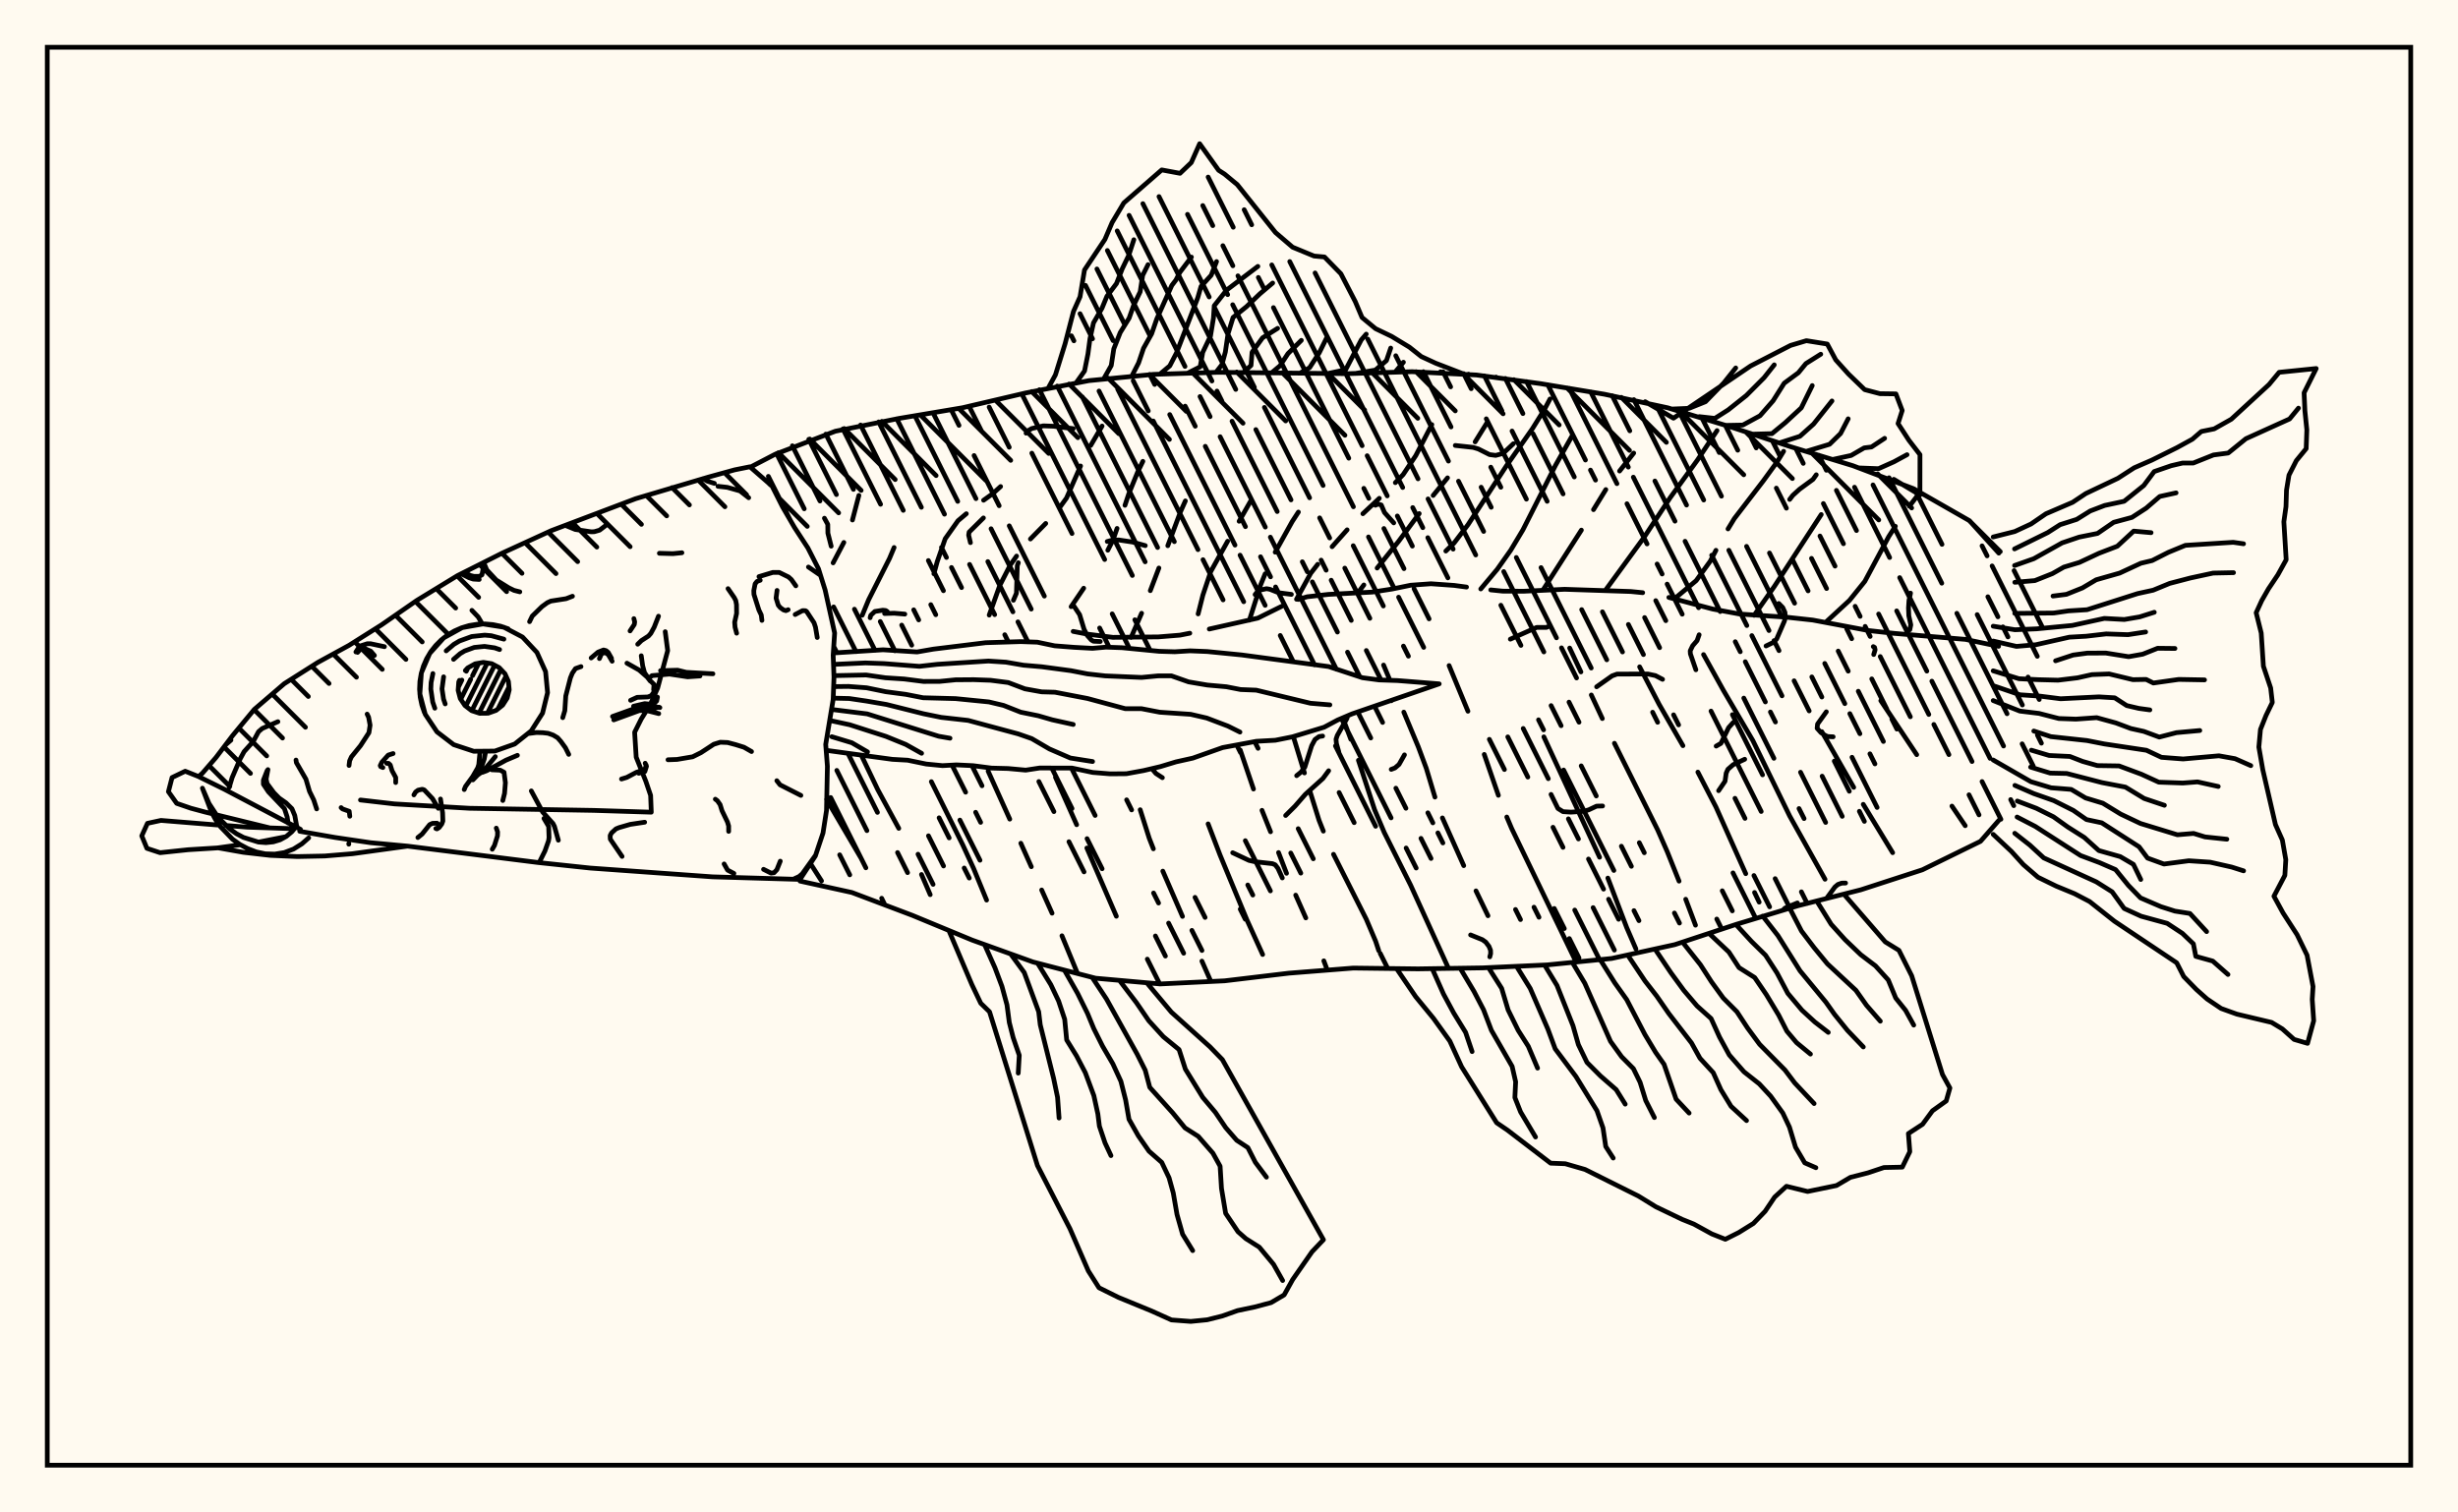 <svg xmlns="http://www.w3.org/2000/svg" width="520" height="320"><rect x="0" y="0" width="520" height="320" fill="floralwhite"/><rect x="10" y="10" width="500" height="300" stroke="black" stroke-width="1" fill="none"/><path stroke="black" stroke-width="1" fill="none" stroke-linecap="round" stroke-linejoin="round" d="
M 158.74 98.84 163.93 96.14 176.71 91.24 190.13 88.54 203.62 86.27 216.94 83.15 230.37 80.53 243.99 79.21 257.67 78.77 285.03 79.06 298.71 78.64 312.37 79.34 325.93 81.17 339.43 83.41 352.81 86.28 365.9 90.25 378.9 94.54 391.98 98.53 404.78 103.38 416.66 110.17 422.86 117.03 
M 422.86 173.57 418.98 178.01 406.69 184.03 393.67 188.26 380.41 191.62 367.31 195.57 354.32 199.86 340.95 202.79 327.34 204.15 313.67 204.78 299.99 204.99 286.3 204.82 272.66 205.9 259.08 207.52 245.41 208.18 231.78 206.97 218.54 203.53 205.66 198.9 193.02 193.67 180.22 188.83 169.25 186.42 
M 187.14 129.81 189.15 129.74 191.42 129.93 
M 227.03 133.59 229.97 134.16 235.44 134.85 245.08 134.75 249.64 134.38 251.71 133.97 
M 255.83 133.09 266.1 130.78 271.11 128.3 
M 274.63 126.83 276.55 126.26 281.02 125.76 290.34 125.27 294.48 124.63 298.43 123.82 302.73 123.51 307.63 123.86 310.25 124.21 
M 315.37 124.81 317.88 125.07 322.38 125.09 330.99 124.68 345.02 125.15 347.52 125.4 
M 353.05 126.4 362.33 128.86 368 129.91 378.11 130.6 383.5 131.19 395.3 133.41 400.74 134.01 415.82 135.28 422.81 136.75 
M 171.45 182.7 173.8 186.38 
M 174.85 169.11 182.07 181.42 
M 186.52 190.05 187.22 191.48 
M 181.7 104.82 180.34 110.02 
M 178.52 114.77 176.25 119.09 
M 182.21 159.77 185.7 167.08 190.14 175.26 
M 194.95 185.02 196.79 189.29 
M 189.15 115.84 188.18 118.15 183.77 126.88 182.41 130.17 
M 197.03 165.38 203.68 178.77 205.96 183.72 208.72 190.44 
M 211.68 102.94 209.98 104.48 208.08 105.84 
M 204.43 108.69 202.66 110.18 199.96 113.99 198.27 118.84 197.57 121.4 
M 209.04 163.15 213.62 173.31 
M 215.96 178.41 218.18 183.38 
M 220.37 188.3 222.57 193.21 
M 224.66 197.99 227.96 205.98 
M 233.15 90.14 230.75 94.24 
M 228.6 98.59 225.63 105.37 224.26 107.27 
M 221.23 110.75 217.99 114.04 
M 215.06 117.65 213.71 119.57 211.5 123.89 209.27 130.14 
M 223.29 164.44 227.77 174.49 
M 229.93 179.42 236.17 193.86 
M 241.78 97.61 240.71 99.8 238.81 104.45 237.99 106.91 
M 236.32 111.8 235.47 114.23 234.36 116.41 
M 229.26 124.45 226.6 128.36 
M 241.21 171.32 243.12 177.34 244 179.59 
M 246 184.31 250.16 193.89 
M 254.27 203.35 256.17 207.66 
M 250.77 105.98 249.75 108.25 247.05 115.46 
M 245.17 120.18 243.35 124.97 
M 241.51 129.75 239.28 134.88 
M 255.58 174.31 258.1 180.89 263.8 194.65 267.12 201.95 
M 264.55 106.06 262.14 110.29 
M 259.71 114.51 256.14 120.93 254.47 125.92 253.47 129.89 
M 262.38 158.69 265.18 166.94 
M 266.98 171.45 268.79 175.98 
M 270.48 180.38 272.17 184.77 
M 274.11 189.39 276.25 194.21 
M 280.06 203.29 280.8 205.26 
M 274.68 108.34 273.36 110.37 269.77 116.83 
M 267.65 121.4 266.68 123.78 264.31 131.22 
M 273.61 155.84 275.96 163.54 
M 277.16 167.52 279.05 173.56 279.96 175.85 
M 282.11 180.75 289.04 194.48 291.02 199.14 291.68 201.13 
M 302.91 89.83 299.51 96.4 296.84 100.41 295.19 102.12 
M 291.8 105.43 288.32 108.69 
M 284.99 112.1 281.81 115.67 
M 278.77 119.39 277.29 121.29 274.28 126.79 
M 284.07 151.91 285.77 156.42 
M 287.38 160.86 290.8 171.31 292.85 176.15 298.41 187.25 306.44 204.89 
M 314.62 89.37 312.07 93.49 
M 306.23 101.1 303.19 104.83 
M 300.24 108.66 295.89 114.52 291.34 120.19 
M 288.53 123.76 287.25 125.45 
M 292.7 140.71 294.05 143.94 
M 296.98 150.67 300.05 158.02 301.74 162.56 303.57 168.65 
M 305.15 173.05 309.66 183.15 
M 312.25 188.49 314.79 193.75 
M 327.91 84.41 326.76 86.58 324.19 90.7 318.64 98.63 310.57 111 307.61 114.9 305.87 116.59 
M 306.56 140.82 310.55 150.48 
M 314 159.62 316.99 168.27 
M 318.77 172.86 319.79 175.27 333.43 203.54 
M 332.73 91.96 329.07 98.46 322.18 112.1 319.6 116.41 316.74 120.46 313.26 124.61 
M 326.61 155.9 338.4 181.37 
M 340.15 185.78 344.13 196.24 346.08 200.75 
M 345.62 95.86 342.63 99.66 
M 339.72 103.58 337.11 107.83 
M 334.55 112.16 326.41 124.86 
M 332.07 137.11 334.45 142.16 
M 336.65 147.04 338.98 152.03 
M 341.54 157.26 350.69 175.6 352.72 180.21 355.21 186.43 
M 356.62 190.26 358.69 195.75 
M 363.25 91.1 359.12 97.31 353.31 105.33 347.81 113.69 339.59 124.95 
M 346.87 141.09 350.99 149.01 356.03 157.77 
M 359.19 163.36 363.02 170.75 369.32 184.85 
M 371.18 188.83 372.16 190.87 
M 377.33 95.48 376 97.66 373.04 101.73 366.91 109.71 365.57 111.91 
M 363.02 116.43 361.8 118.75 358.83 122.85 354.28 126.65 
M 360.39 138.49 364.62 146.11 370.82 156.68 378.61 172.64 386.09 186.03 
M 385.29 108.86 375.36 124.09 371.09 130.19 
M 385.41 154.8 392.16 166.59 
M 394.18 170.18 400.4 180.41 
M 406.18 104.18 403.93 107.1 
M 400.97 111.35 399.56 113.54 394.51 123 391.26 127.03 386.26 131.64 
M 397.89 148.24 405.49 159.67 
M 412.94 170.55 415.75 174.7 
M 294.32 162.78 295.11 162.48 295.97 161.74 297.12 159.71 
M 373.61 136.67 375.28 135.86 375.87 135.18 377.49 131.43 377.68 130.74 377.62 129.58 377.15 128.54 376.31 127.68 
M 339.03 170.53 337.77 170.56 336.1 171.34 334.99 171.66 332.34 171.83 330.67 171.73 329.58 171.05 328.13 168.08 
M 320.16 93.88 318.25 95.68 317.63 96.03 316.42 96.35 315.12 96.18 312.75 94.99 311.67 94.66 307.87 94.25 
M 315.17 202.45 315.35 201.77 315.33 201.05 315 200.23 314.32 199.33 313.61 198.82 311.11 197.81 
M 319.52 135.23 325.08 132.75 327.14 132.75 327.52 132.59 
M 396.39 138.48 396.69 137.49 396.57 136.97 396.3 136.81 
M 294.85 110.63 292.9 108.44 292.21 106.84 291.53 106.65 290.97 106.9 
M 271.98 172.54 273.97 170.56 276.15 168.06 279.87 164.71 281.08 163.07 
M 404.02 133.25 404.24 132.21 403.82 130.29 403.75 128.63 403.85 127.07 404.18 125.49 
M 205.3 114.81 204.92 113.22 205.02 112.58 208.05 109.58 
M 232.77 135.73 231.32 135.67 230.87 135.4 230.01 134.44 229.34 133.14 228.4 130.05 227.11 128.11 
M 242.29 115.44 239.59 114.68 236.65 114.24 235.3 114.28 234.24 114.57 
M 227.04 90.69 222.89 90.18 220.71 90.1 218.26 90.67 217.54 91.09 217.07 91.65 
M 390.44 186.83 389.62 186.85 388.82 187.13 388.19 187.66 386.4 190.1 
M 379.44 191.91 379.13 192 
M 351.72 143.73 350.21 142.94 348.6 142.6 342.09 142.62 341.04 143 337.77 145.31 
M 387.81 155.89 386.7 155.84 386.21 155.64 385.23 155 384.42 154.09 384.51 153.19 386.37 150.6 
M 274.31 164.11 275.22 163.37 276.04 162.32 277.48 157.79 278.19 156.46 279.05 155.84 279.81 155.73 
M 184.08 130.7 184.21 130.18 185.08 129.37 186.75 129.11 187.38 129.17 187.72 129.4 
M 285.11 151.43 284.95 152.01 282.91 155.6 282.64 156.41 282.73 157.33 283.23 159.07 
M 380.25 191.04 377.64 192.12 377.15 192.6 
M 214.39 127 215.03 125.51 215.21 119.69 215.43 119.06 
M 358.77 141.71 357.61 138.34 357.57 137.7 358.09 136.62 359.02 135.54 359.46 134.3 
M 271.28 185.75 270.36 183.73 269.78 182.97 269.19 182.73 265.43 182.31 264.23 182.04 260.78 180.42 
M 378.61 105.67 379.27 104.81 380.7 103.51 383.54 101.43 384.24 100.45 
M 245.91 164.54 244.53 163.64 243.68 162.62 
M 174.41 109.64 175.12 110.94 175.14 112.79 175.84 115.56 
M 273.2 125.76 270.5 125.41 268.65 124.68 267.94 124.55 266.22 124.93 265.52 125.8 
M 366.65 152.88 365.69 153.96 364.07 157.28 363.06 157.86 
M 369.1 160.64 366.66 161.79 365.54 162.77 365.18 163.58 364.94 165.29 363.58 167.29 
M 221.82 82 223.28 79.31 225.33 72.7 227.09 65.92 228.49 62.78 229.43 57.12 233.75 50.65 235.27 47.09 237.75 42.93 245.77 35.95 249.64 36.67 252.02 34.4 253.79 30.41 257.8 36.02 259.06 36.83 261.76 39.07 269.84 49.2 273.46 52.3 277.99 54.17 280.2 54.37 283.67 57.92 286.71 63.8 288.14 67.17 291.01 69.54 294.41 71.17 298.17 73.45 300.68 75.44 303.74 76.85 309.36 79.02 
M 316.49 79.78 316.49 79.78 
M 227.67 80.99 229.44 78.49 230.16 74.89 230.59 71.68 231.33 68.32 233.12 65.23 234.17 62.69 236.2 59.99 237.42 56.86 238.8 54 239.87 50.72 
M 233.54 80.08 235.09 77.34 235.63 73.8 236.99 70.36 238.87 67.31 239.81 64.64 241.21 61.73 241.73 58.27 242.87 55.99 
M 239.45 79.56 240.87 76.78 241.92 73.68 243.63 70.63 244.72 67.48 247.9 60.39 248.77 59.25 249.62 57.6 252.05 54.39 
M 245.38 79.16 247.47 77.41 248.9 74.65 253.39 63 254.08 60.6 256.23 58.24 257.37 55.34 
M 251.31 78.92 253.9 77.61 254.44 74.56 256.08 71.12 256.71 67.31 256.88 64.68 259.5 61.37 266.11 56.36 
M 257.25 78.77 258.5 77.16 259.23 74.47 259.79 70.64 260.86 67.17 263.71 64.87 266.55 62.15 269.24 59.88 
M 263.18 78.68 264.66 77.31 264.88 74.52 267.1 71.47 270.29 69.47 
M 269.12 78.79 270.78 77.4 272.48 74.81 275.3 72.01 
M 275.06 78.92 277.04 77.8 279.1 74.63 280.66 71.47 
M 281 79.01 284.68 78.22 287.98 71.91 289.03 70.69 
M 286.93 78.98 290.96 78.3 293.31 76.29 294.21 73.64 
M 292.87 78.73 292.88 78.73 
M 295.22 78.63 296.9 76.64 
M 298.81 78.64 298.81 78.64 
M 304.74 78.66 304.75 78.66 
M 310.66 79.16 310.67 79.16 
M 176.29 138.15 186.81 137.48 194.01 137.94 197.45 137.34 208.52 135.98 215.93 135.75 219.45 135.87 223.12 136.64 227.23 136.96 231.12 137.17 233.97 136.92 237.39 137.04 245.21 137.8 248.52 137.9 251.78 137.7 255.41 137.85 262.69 138.57 281.08 141.03 288.23 143.39 291.74 143.86 295.65 143.99 304.47 144.69 286.03 151.04 282.98 152.34 280.13 153.86 273.44 155.89 269.8 156.62 265.79 156.84 258.65 158.17 252.35 160.4 248.8 161.19 245.47 162.2 241.96 163.03 238.29 163.7 234.87 163.73 231.16 163.43 226.81 162.51 219.95 162.49 216.99 162.94 213.26 162.6 209.77 162.51 205.87 162 202.34 161.83 199.39 161.99 195.94 161.65 192.02 160.84 188.79 160.66 174.77 158.75 
M 176.33 140.57 183.08 140.26 187.03 140.4 194.5 140.98 198.32 140.55 209.1 139.86 212.82 140.1 216.52 140.74 220.38 141.07 226.58 141.9 230.07 142.58 233.8 143 241.5 143.33 244.96 143 247.81 142.99 251.45 144.27 255.42 144.94 259.44 145.3 262.46 145.89 265.76 146.02 277.23 148.79 281.34 149.13 
M 176.42 142.95 183.23 142.81 187.32 143.4 191.29 143.66 195.37 144.18 198.77 144.17 202.16 143.83 205.99 143.8 209.56 143.93 213.3 144.41 216.82 145.74 220.36 146.38 223.19 146.46 230.1 147.79 238.06 149.94 241.48 149.94 245.36 150.69 251.88 151.13 255.29 151.92 259.77 153.62 262.32 154.89 
M 176.35 145.27 179.49 145.23 183.33 145.52 187.38 146.35 191.63 146.91 195.3 147.63 202.16 147.81 209.2 148.51 212.31 149.25 215.94 150.68 219.65 151.44 222.62 152.3 227.05 153.28 
M 176.26 147.71 179.67 147.79 183.32 148.33 187.54 149.05 195.35 151.01 199.11 151.78 204.81 152.42 215.42 155.28 218.26 156.27 222.01 158.46 226.44 160.38 231.14 161.12 
M 176 150.11 183.45 151.04 198.57 155.77 200.98 156.19 
M 175.54 152.43 179.76 153.34 187.42 155.8 191.61 157.5 194.97 159.38 
M 175.97 155.87 180.21 157.15 183.53 159.08 
M 242.85 208.22 247.81 214.15 255.98 221.49 258.6 224.19 279.98 262.3 277.56 264.85 273.47 270.73 271.67 273.97 268.91 275.6 265.44 276.53 261.81 277.29 258.57 278.44 255.36 279.24 251.92 279.58 247.83 279.27 243.64 277.38 236.62 274.5 232.5 272.46 230.24 268.9 226.35 259.96 219.48 246.6 209.34 214.07 207.48 212.26 205.6 208.31 200.78 196.98 
M 236.95 207.59 240.41 212.13 243.04 215.97 246.1 219.33 249.44 222.07 250.77 226.2 254.45 232.18 257.12 235.35 259.31 238.59 261.63 241.26 263.99 242.81 265.57 245.91 267.92 249.06 
M 231.06 206.8 234.07 211.35 240.59 223.07 242.28 226.44 243.24 230.06 248.09 235.45 250.7 238.64 253.49 240.42 256.6 243.99 258.12 246.74 258.41 251.43 259.29 256.71 261.9 260.6 263.57 262.07 266.41 263.87 269.42 267.5 271.35 270.93 
M 225.28 205.44 227.97 210.17 230.06 214.4 231.4 217.64 233.25 221.34 235.43 225.08 237.13 228.78 238.13 232.73 238.84 236.81 240.83 240.33 243.08 243.57 245.77 245.93 247.32 249.19 248.21 252.4 249 256.96 250.18 261.13 252.32 264.6 
M 219.56 203.87 222.3 208.32 223.95 211.79 225.24 215.66 225.66 220.03 227.74 223.39 229.6 226.95 231.41 231.81 232.26 235.69 232.58 238.26 233.77 241.8 235.03 244.5 
M 213.92 201.99 216.68 205.76 219.74 214.06 220.07 216.82 222.89 228.13 223.73 232.16 224.05 236.55 
M 208.34 199.96 210.49 204.76 211.97 208.7 213.03 212.61 213.52 216.33 214.34 219.54 215.63 223.28 215.41 227.05 
M 390.12 189.23 398.83 199.28 401.73 201.07 404.43 206.46 410.94 227.34 412.51 230.2 411.73 232.94 408.82 235.02 406.73 237.87 403.73 239.83 404.03 243.67 402.44 246.94 398.55 247.02 395.17 248.15 391.46 249.1 388.52 250.83 382.41 252.09 377.93 250.99 375.43 253.28 373.41 256.29 370.94 258.85 367.85 260.77 365 262.2 362.14 261.07 358.35 258.99 355.86 257.99 350.31 255.33 346.6 253.05 335.32 247.43 331.14 246.22 328.04 246.1 318.91 239.11 316.62 237.55 309.21 225.71 306.72 220.27 303.26 215.46 299.49 210.87 295.45 204.93 
M 384.35 190.65 387.39 195.55 390.33 198.81 393.64 201.98 396.77 204.36 399.47 207.34 401.05 211.16 403.13 213.76 404.86 216.89 
M 378.6 192.12 381.11 196.98 383.79 200.51 386.6 203.93 392.63 209.53 394.87 212.7 397.79 216.06 
M 372.91 193.82 376.12 197.94 380.81 205.41 386.27 212.03 388.11 214.63 390.85 218.02 394.19 221.51 
M 367.24 195.6 370.55 199.2 373.51 202.11 375.94 205.86 378.22 210.17 381.2 213.72 383.93 216.23 386.78 218.43 
M 361.63 197.55 365.75 201.43 367.9 204.73 371.21 206.82 373.67 210.43 376.28 214.76 378.02 218.17 380.07 220.6 383.01 223.02 
M 355.98 199.37 359.72 204.09 362.07 207.73 364.56 211.16 367.45 214.06 369.72 217.52 372.25 220.95 377.62 226.39 379.68 229.12 383.78 233.49 
M 350.28 201.04 353.51 205.84 356.2 209.52 359.02 212.84 361.99 215.5 363.77 219.42 365.84 223.21 368.94 226.76 372.18 229.32 374.59 231.92 377.16 235.49 378.57 238.48 379.85 242.72 381.8 246.03 384.16 247.06 
M 344.47 202.25 347.99 207.53 350.48 210.74 353.03 214.42 357.85 220.67 359.64 223.9 362.44 226.95 364.06 230.55 366.21 234.07 369.49 237.09 
M 338.6 203.15 341.61 207.95 344.14 211.5 347.99 218.89 350.25 222.65 352.04 225.19 354.59 232.56 357.34 235.5 
M 332.69 203.71 335.27 208.03 340.71 220.33 343.05 223.57 345.55 226.09 346.97 228.99 348.16 232.84 349.99 236.45 
M 326.77 204.19 329.39 208.5 332.77 217.01 333.91 221.01 335.73 224.78 338.58 227.64 341.91 230.54 343.82 233.61 
M 320.84 204.47 323.72 209.12 327.46 217.74 329.01 221.91 333.39 227.76 337.84 235 339.12 238.64 339.7 242.57 341.28 245.02 
M 314.9 204.73 317.68 209.11 319.05 213.68 321.18 218 323.32 221.37 325.28 225.99 
M 308.97 204.96 311.82 209.74 313.85 213.64 315.51 217.99 319.9 225.63 320.64 228.88 320.48 232.22 321.69 235.27 324.85 240.57 
M 303.03 205.03 305.38 210.32 307.54 214.33 310.05 218.42 311.43 222.49 
M 421.67 113.61 426.23 112.46 429.68 110.86 432.83 108.7 438.47 106.28 441.26 104.42 448.05 101.2 451.49 98.98 455.23 97.35 460.55 94.71 463.8 92.93 465.7 91.29 468.42 90.74 472.04 88.7 480.02 81.36 482.17 78.77 490 77.97 487.44 83.1 487.61 86.9 488.02 90.94 487.88 94.92 485.8 97.46 484.24 100.53 483.72 103.69 483.61 107.19 483.16 110.39 483.65 118.43 481.89 121.62 479.9 124.59 478.48 127.07 477.3 129.64 478.37 133.94 478.83 140.95 480.37 145.56 480.72 148.62 479.38 151.39 478.21 154.33 477.87 158.07 478.7 162.84 481.38 174.46 482.84 177.73 483.57 181.89 483.37 185.21 481.06 189.62 483 193.18 485.96 197.76 488.07 202.1 489.33 208.73 489.16 211.44 489.47 215.97 488.17 220.75 485.33 219.92 482.85 217.7 480.57 216.32 473.22 214.57 469.89 213.37 466.91 211.36 464.65 209.35 461.97 206.61 460.49 203.71 447.32 194.91 442.07 190.75 438.87 189.08 435.01 187.49 431.14 185.6 428.05 182.93 425.53 180.15 421.67 176.53 
M 426.18 116.14 433.21 112.68 435.82 111.01 439.34 109.89 442.2 108.11 445.26 106.94 449.37 106.06 453.53 102.72 455.73 99.77 459.33 98.53 461.72 97.97 463.99 97.97 468.27 96.26 471.39 95.85 475.13 92.82 484.37 88.64 486.25 86.35 
M 426.19 119.65 430.26 118.21 436.25 114.86 439.85 113.64 443.74 112.86 447.16 110.51 451.02 109.47 454.04 107.51 456.91 105.04 460.36 104.28 
M 426.24 123.2 430.48 122.84 434.2 121.36 436.61 119.99 439.92 118.99 444.07 117.05 447.93 115.57 451.39 112.37 455.07 112.7 
M 434.32 126.11 437.16 125.75 440.55 124.39 443.45 122.67 448.43 121.25 452.91 119.17 455.3 118.6 458.73 116.86 462.33 115.38 472.45 114.74 474.63 115.05 
M 426.23 129.78 434.48 129.7 437.57 129.25 441.53 129 452.22 125.59 455.51 124.87 459.01 123.43 463.38 122.29 468.19 121.25 472.51 121.16 
M 421.67 132.49 426.27 133.24 430.82 133.05 438.39 132.33 445.18 130.84 449.41 131.07 452.65 130.52 455.75 129.54 
M 421.67 135.63 426.58 136.76 430.69 136.41 437.78 134.81 441.34 134.61 445.57 134.12 450.19 134.28 453.92 133.71 
M 434.86 139.81 438.57 138.59 441.61 138.18 445.51 138.17 450.33 138.94 453.3 138.41 456.45 137.16 460.12 137.2 
M 421.67 141.93 427.11 143.6 431.11 143.8 435.39 143.91 439.51 143.41 442.55 142.73 446.2 142.59 451.22 143.8 454.02 143.75 455.55 144.51 460.92 143.75 466.38 143.85 
M 421.67 145.07 427.33 147 431.62 147.29 435.93 147.84 444.04 147.44 447.38 147.64 449.91 149.28 452.48 149.88 454.81 150.2 
M 421.67 148.22 427.31 150.45 431.36 150.94 435.55 152.02 439.17 152.15 443.57 151.84 447.61 152.95 450.79 154.14 453.55 154.75 456.8 155.95 460.44 155.01 465.38 154.56 
M 430.26 154.67 433.86 155.85 441.51 156.68 445.18 157.4 454.09 158.74 457.26 160.23 461.86 160.58 469.42 159.91 472.83 160.52 476.17 161.99 
M 429.74 158.72 433.5 159.84 437.9 160.05 440.6 161.1 443.71 161.98 448.29 162.05 453.02 163.81 456.7 165.49 461.77 165.67 464.9 165.43 469.28 166.4 
M 429.58 162.3 433.73 163.57 437.24 163.65 444.68 165.58 449.64 166.53 453.61 168.94 457.89 170.38 
M 421.67 160.8 429.63 165.38 433.93 166.68 438.18 167.02 441.21 168.83 444.87 169.94 448.65 172.25 452.83 174.23 460.64 176.62 464.07 176.33 466.47 177.07 471.1 177.56 
M 426.26 166.17 430.27 167.91 434.49 169.39 438.62 171.46 441.4 173.4 444.64 174.09 452.53 179.16 454.32 181.55 457.79 182.81 463.05 182.12 467.57 182.42 472.12 183.45 474.64 184.25 
M 426.77 169.48 430.79 171.01 434.43 172.82 437.44 174.97 440.95 177.19 444.02 179.96 448.55 181.24 451.34 182.88 452.89 186.08 
M 426.72 172.86 430.57 174.85 440.15 181.01 444.16 182.51 447.56 183.99 450.27 187.33 452.83 189.97 457.16 191.83 460.11 192.77 463.29 193.27 466.82 197.11 
M 426.23 176.3 429.43 178.81 432.36 181.51 443.48 186.58 446.83 188.69 449.37 192.21 452.96 193.85 458.48 195.36 461.7 197.48 464.02 199.7 464.53 202.34 468.12 203.34 471.34 206.18 
M 348.04 84.99 354.03 88.48 370.35 77.43 378.8 73.08 382.15 72.08 386.57 72.79 388.36 76.14 391.06 79.14 394.48 82.44 397.71 83.29 401.09 83.34 402.42 86.85 401.54 89.61 403.84 93.15 406.18 96.19 406.17 104.72 400.64 101.41 
M 353.77 86.54 357.34 86.39 360.81 84.99 364.67 81.02 367.2 77.85 
M 359.49 88.15 362.78 88.52 365.61 86.72 369.44 83.68 373.19 79.92 375.35 77.19 
M 365.13 90 368.71 89.93 372.34 87.96 375.11 84.79 377.45 81.08 380.45 78.87 382.05 76.92 385.19 74.94 
M 370.77 91.86 374.86 91.75 377.69 89.42 381.07 86.29 383.39 81.58 
M 376.41 93.72 380.78 92.31 383.67 89.72 387.56 84.83 
M 382.08 95.51 387.05 94 389.38 91.72 390.99 88.61 
M 387.77 97.2 391.62 96.36 394.38 94.76 395.92 94.57 398.7 92.74 
M 393.42 99.01 397.41 99.16 400.68 97.7 403.44 96.2 
M 42.01 164.3 42.82 163.59 45.68 160.28 49.22 155.62 53.79 150.1 60.14 144.65 67.24 140.15 73.84 136.54 80.71 132.21 88.2 127.02 96.76 121.8 106.32 116.99 116.6 112.28 134.48 105.51 149.87 100.94 155.42 99.41 158.65 98.76 163.33 102.84 165.55 107.24 168.08 111.6 170.91 115.93 173.15 120.33 174.56 124.83 176.57 133.93 176.26 138.63 176.43 143.28 176.26 147.97 174.68 157.5 175.04 162.13 174.85 171.49 174.11 176.25 172.49 181.11 169.25 186.06 150.76 185.52 124.86 183.66 113.84 182.49 86.22 179.02 78.43 178.3 70.89 177.19 63.41 175.88 
M 140.73 133.65 141.25 137.66 139.13 145.57 137.57 149.04 135.65 152.14 134.26 154.92 134.59 160.2 136.63 165.31 137.64 168.28 137.78 171.84 125.62 171.46 99.32 171.01 83.46 170.09 76.26 169.26 
M 57.03 175.15 43.35 171.8 40.37 171 37.38 169.97 35.63 167.5 36.4 164.51 39.18 163.17 41.92 164.26 47.46 166.99 63.56 175.46 
M 60.44 177.03 54.72 178.16 
M 50.85 178.72 46 179.4 39.81 179.78 33.86 180.41 31.08 179.49 29.99 176.85 31.19 174.2 34.05 173.58 46.4 174.58 
M 47.77 174.65 52.33 175.01 62.28 175.34 
M 89.96 151.13 88.82 146.82 89.14 142.37 90.9 138.26 93.88 134.95 97.79 132.79 102.18 132.01 106.59 132.7 110.54 134.78 113.59 138.04 115.42 142.1 115.84 146.55 114.78 150.88 112.38 154.64 108.89 157.42 104.68 158.91 100.22 158.95 95.98 157.55 92.44 154.84 89.96 151.13 
M 89.79 150.75 89.25 149.16 88.9 147.52 88.76 145.84 88.83 144.16 89.11 142.51 89.59 140.9 90.26 139.36 91.12 137.91 92.16 136.59 93.34 135.4 94.67 134.37 96.11 133.51 97.65 132.83 99.26 132.35 100.92 132.08 102.6 132.01 104.27 132.15 105.92 132.49 107.5 133.04 
M 91.99 149.84 91.54 148.53 91.14 145.79 91.2 144.41 91.58 142.51 
M 94.39 137.71 96.01 136.33 97.2 135.62 99.8 134.67 102.55 134.38 103.93 134.5 106.6 135.23 
M 94.18 148.93 93.83 147.9 93.51 145.74 93.85 143.2 
M 95.95 139.5 97.35 138.29 98.29 137.73 100.33 136.98 102.5 136.76 104.65 137.07 105.69 137.43 
M 97.37 147.79 96.92 146.06 97.05 144.28 97.2 143.94 
M 98.44 141.87 98.94 141.32 100.51 140.45 102.26 140.14 104.03 140.42 105.6 141.25 106.83 142.55 107.56 144.18 107.73 145.96 107.3 147.69 106.34 149.19 104.95 150.3 103.26 150.9 101.48 150.92 99.78 150.36 98.36 149.27 97.37 147.79 
M 99.02 141.27 98.65 142.02 
M 97.71 143.89 96.97 145.39 
M 101.29 140.31 99.97 142.95 
M 99.57 143.74 97.47 147.94 
M 103.09 140.27 98.53 149.4 
M 104.64 140.74 99.82 150.37 
M 105.97 141.64 101.35 150.88 
M 107.05 143.04 103.12 150.9 
M 107.67 145.36 105.36 149.97 
M 44.21 161.97 48.62 166.38 
M 47.39 158.03 52.99 163.63 
M 50.53 154.04 56.42 159.93 
M 53.76 150.14 59.77 156.15 
M 57.59 146.84 64.62 153.87 
M 61.6 143.73 65.23 147.36 
M 65.96 140.96 69.61 144.61 
M 70.49 138.37 75.41 143.28 
M 75.04 135.79 80.87 141.62 
M 79.41 133.03 85.88 139.51 
M 83.66 130.16 89.32 135.82 
M 87.87 127.24 94.86 134.23 
M 92.28 124.53 96.4 128.65 
M 96.71 121.83 101.26 126.38 
M 101.45 119.44 107.18 125.18 
M 106.19 117.06 110.43 121.3 
M 111.07 114.81 117.62 121.36 
M 115.96 112.57 122.21 118.83 
M 121.11 110.6 126.26 115.75 
M 126.29 108.65 133.31 115.67 
M 131.44 106.68 135.7 110.94 
M 136.72 104.83 141.04 109.15 
M 142.18 103.16 145.85 106.83 
M 147.71 101.57 153.36 107.22 
M 153.27 100 157.95 104.68 
M 162.54 102.15 163.02 102.62 
M 129.84 152.31 135.25 150.34 136.75 150.32 139.36 150.98 
M 131.48 164.82 132.6 164.48 134.64 163.4 136.1 162.94 136.55 162.54 136.69 161.84 
M 109.46 159.81 107.03 160.84 102.98 163.06 102.02 163.42 
M 138.28 145.95 138.35 144.8 137.74 144.19 
M 83.71 165.57 83.72 164.5 82.94 163.07 82.56 161.84 82.2 161.51 81.81 161.5 
M 101.55 159.05 101.29 161.74 101.07 162.45 100.01 164.29 98.48 166.39 98.21 167.05 
M 121.11 126.15 119.76 126.67 116.54 127.17 115.8 127.51 114.67 128.33 112.6 130.35 112.03 131.53 
M 125.06 139.21 126.51 137.98 127.68 137.52 128.22 137.66 128.67 138.04 129.37 139.28 
M 129.58 151.59 135.01 149.64 136.53 149.46 137.98 149.76 138.97 149.56 
M 66.99 171.15 66.37 169.25 65.48 167.44 64.72 164.85 62.7 161.35 62.62 160.81 
M 87.56 168.18 87.92 167.57 88.45 167.18 89.34 166.99 89.75 167.13 91.5 168.97 92.72 171.02 
M 93.19 169.05 93.63 171.96 93.69 173.72 93.46 174.34 92.91 175.08 92.44 175.38 92.2 175.29 
M 120.32 159.61 119.62 158.21 118.65 156.87 117.96 156.09 117.03 155.53 115.96 155.15 114.84 155.02 113.5 154.98 111.67 155.21 
M 81.33 136.82 78.4 136.2 77.7 136.2 76.08 136.71 75.29 137.94 
M 114.06 182.51 115.28 180.06 116.05 177.89 116.15 177.22 116.07 174.85 115.08 173.17 
M 150.82 142.56 145.18 142.25 143.35 141.8 139.74 141.9 
M 171.03 119.97 173.58 121.72 
M 128.5 110.91 126.85 112.17 125.71 112.5 125.06 112.52 121.69 112.02 119.6 111.16 
M 62.82 175.09 62.36 172.54 61.76 171.1 60.51 169.87 59.05 168.85 57.92 167.7 56.51 165.79 56.3 164.84 56.68 162.83 
M 154.15 175.9 154.15 174.76 153.9 173.92 152.74 171.52 152.34 170.23 151.76 169.41 151.33 169.09 
M 77.67 151.09 77.98 151.73 78.29 153.43 78.05 155.02 76.26 157.78 74.34 160.14 73.96 160.98 73.84 161.96 
M 148.09 143.02 145.47 143.2 141.63 142.62 137.93 142.95 137.53 143.29 
M 134.03 149.42 136.4 148.87 137.66 149 138.29 148.89 138.92 148.31 139.09 147.49 
M 165.07 182.2 164.35 184.01 163.75 184.65 163.12 184.73 161.53 183.93 
M 135.13 163.61 136.42 163.24 136.77 162.12 136.49 161.48 
M 131.6 181.2 129.11 177.55 129.08 176.78 129.37 176.23 130.31 175.37 130.97 175.1 133.32 174.42 136.38 173.96 
M 136.85 149.62 138.3 149.9 139.44 149.62 139.6 149.71 
M 155.26 184.8 153.92 184.09 153.19 182.79 
M 99.83 129.14 101.16 130.53 102.04 132.03 
M 97.57 121.39 99.22 122.23 100.11 122.52 101.38 122.6 
M 144.26 116.95 142.36 117.14 139.49 117.06 
M 134.1 130.89 134.27 131.58 134.19 132.13 133.29 133.49 
M 172.55 180.93 169.72 184.88 169.02 185.47 168.07 185.9 
M 155.84 133.97 155.5 132.7 155.42 131.64 155.83 129.79 155.81 127.92 155.65 127.06 155.33 126.44 154.02 124.54 
M 104.14 179.68 104.61 178.87 105.24 176.85 105.27 176.01 104.99 175.21 
M 160.56 122 163.5 121.11 164.84 121.11 166.82 122.08 167.42 122.62 168.36 123.95 
M 74 172.7 73.88 171.65 72.46 171.15 72.16 170.87 
M 102.76 158.93 102.44 160.6 101.96 161.99 100.89 163.45 
M 48.49 166.59 49.11 164.52 50.83 160.52 51.64 159.03 53.57 156.89 54.69 154.81 55.48 154.13 58.79 152.69 
M 88.4 177.2 89.3 176.47 90.9 174.47 91.51 174.2 92.45 174.17 92.69 174.38 92.79 174.88 92.61 175.19 92.33 175.32 
M 106.37 169.37 106.74 167.87 106.92 165.6 106.63 163.39 105.82 162.95 104.06 162.87 
M 151.13 102.27 149.64 101.8 148.72 101.27 
M 169.43 168.29 165.02 166.05 164.34 165.18 
M 83.16 159.43 82.13 159.76 80.79 161.25 80.44 161.98 80.53 162.2 81 162.39 
M 47.72 157.6 48.86 156.59 
M 133.4 148.17 134.79 147.54 137.07 147.46 137.8 147.17 138.38 146.35 138.47 145.09 
M 166.74 129 166.26 129.2 165.76 129.05 165.06 128.55 164.64 128.04 164.18 126.55 164.39 124.92 
M 118.12 177.77 117.3 174.85 116.99 174.24 114.79 171.79 112.4 167.34 
M 161.19 131.26 161.05 130.12 160.55 129.07 159.5 125.76 159.47 124.96 159.75 123.52 160.16 123.01 160.83 122.77 
M 135.66 138.74 135.96 140.86 136.35 142.32 137.56 144.05 
M 158.99 159.01 157.4 158.1 155.6 157.54 153.93 157.1 152.38 157.04 151 157.47 148.28 159.25 146.53 160.12 143.22 160.68 141.32 160.75 
M 119.05 151.84 119.49 150.36 119.69 147.25 120.67 143.43 121.08 142.43 121.75 141.45 122.91 141.04 
M 132.63 140.31 135.22 141.77 136.92 143.26 137.57 144.1 
M 172.89 134.88 172.52 132.69 172.21 131.76 170.64 129.37 170.4 129.21 169.79 129.19 168.22 130.02 
M 60.95 174.14 60.75 172.84 60.17 171.08 56.79 167.53 55.72 165.92 55.72 165.07 56.51 163.05 
M 79.21 138.68 78.43 137.77 77.34 137.3 76.25 137.34 75.65 138.03 
M 158.39 105.31 156.55 103.87 153.86 103.11 151.89 102.89 
M 104.78 160.09 102.37 163.02 101.04 163.98 100.04 165.01 
M 98.24 121.06 99.48 121.75 100.28 121.95 101.4 121.94 101.96 121.62 102.15 120.62 
M 109.97 125.22 108.75 124.91 107.64 124.37 104.99 122.73 102.97 120.56 102.33 119 
M 139.31 130.37 138.4 132.69 137.69 134 137.2 134.56 135.69 135.54 134.91 136.3 
M 126.81 139.34 127.27 138.28 128.03 138.06 128.68 138.5 129.5 139.9 
M 65.31 177.27 63.86 178.54 62.1 179.64 60.16 180.38 58.13 180.71 56.12 180.65 54.19 180.24 52.39 179.54 50.72 178.65 49.19 177.55 46.62 174.89 45.58 173.38 44.72 171.78 42.82 166.76 44.23 170.02 46.16 172.97 48.63 175.4 50.02 176.39 51.51 177.18 54.67 178.16 56.26 178.28 57.81 178.12 59.26 177.68 60.57 176.96 61.72 176 62.79 174.75 
M 46.13 179.38 51.48 180.33 57.18 180.98 62.89 181.23 68.69 181.11 74.53 180.63 86.22 179.02 
M 55.41 178.21 55.22 178.07 
M 73.79 178.61 73.79 178.46 
M 164.43 105.01 170.78 111.37 
M 164.68 95.77 177.42 108.51 
M 171.31 92.89 182.18 103.76 
M 178.59 90.67 189.38 101.46 
M 186.57 89.15 198.04 100.62 
M 194.76 87.84 208.57 101.65 
M 202.87 86.45 213.82 97.4 
M 210.56 84.64 221.87 95.94 
M 218.26 82.84 228.03 92.6 
M 226.18 81.25 236.69 91.76 
M 234.43 80 247.4 92.97 
M 243.18 79.25 250.97 87.04 
M 252.31 78.88 262.97 89.54 
M 261.64 78.7 271.99 89.06 
M 271.27 78.84 284.53 92.09 
M 280.94 79.01 288.7 86.76 
M 290.28 78.84 299.94 88.5 
M 299.58 78.64 307.87 86.93 
M 309.48 79.03 317.99 87.55 
M 320.28 80.33 329.85 89.91 
M 331.51 82.07 344.73 95.29 
M 343.01 84.07 352.53 93.59 
M 355.44 87 368.9 100.45 
M 369.33 91.38 379.19 101.25 
M 383.33 95.88 397.46 110.01 
M 397.23 100.27 404.42 107.47 
M 416.56 110.11 423.17 116.71 
M 177.64 180.86 179.77 185.1 
M 175.74 168.74 183.18 183.61 
M 177.03 163 183.4 175.74 
M 179.38 159.38 185.63 171.88 
M 189.88 180.38 192 184.63 
M 194.21 180.73 197.4 187.11 
M 176.38 136.77 177.05 138.1 
M 196.42 176.84 199.61 183.22 
M 162.55 100.79 167.2 110.08 
M 176.36 128.41 181.09 137.87 
M 198.67 173.03 200.8 177.28 
M 203.98 183.65 205.05 185.78 
M 164.29 95.96 170.14 107.65 
M 180.76 128.89 185.12 137.61 
M 203.07 173.51 207.32 182.01 
M 167.63 94.32 173.47 106 
M 186.22 131.5 189.32 137.7 
M 201.41 161.88 204.28 167.61 
M 206.4 171.86 207.46 173.99 
M 171.1 92.95 176.95 104.64 
M 190.76 132.26 192.88 136.51 
M 205.62 161.99 207.75 166.25 
M 174.71 91.85 180.55 103.54 
M 193.3 129.03 194.36 131.16 
M 178.32 90.75 186.29 106.69 
M 196.91 127.93 197.97 130.06 
M 182.06 89.92 191.09 107.98 
M 196.4 118.6 199.59 124.98 
M 219.77 165.35 222.96 171.72 
M 226.14 178.09 229.33 184.47 
M 185.89 89.27 194.92 107.33 
M 199.17 115.82 200.23 117.95 
M 201.29 120.07 203.42 124.32 
M 222.51 162.5 226.79 171.06 
M 229.97 177.44 233.16 183.81 
M 242.72 202.93 245.35 208.19 
M 189.72 88.61 199.81 108.79 
M 205.12 119.42 210.43 130.04 
M 212.56 134.29 213.31 135.8 
M 226.67 162.51 231.68 172.53 
M 244.43 198.03 246.55 202.28 
M 193.58 88.02 202.61 106.08 
M 208.98 118.82 214.29 129.45 
M 215.35 131.57 217.47 135.81 
M 244.04 188.94 245.1 191.06 
M 247.22 195.31 250.41 201.68 
M 197.44 87.44 206.47 105.5 
M 209.66 111.87 218.16 128.87 
M 238.34 169.23 239.4 171.36 
M 252.15 196.85 254.28 201.1 
M 201.29 86.82 202.88 90 
M 206.07 96.38 211.38 107 
M 213.51 111.25 220.94 126.12 
M 252.81 189.86 254.94 194.11 
M 205.01 85.94 207.67 91.25 
M 209.26 86.13 213.51 94.63 
M 232.63 132.87 234.67 136.95 
M 262.38 192.36 263.44 194.49 
M 218.29 95.88 226.79 112.88 
M 235.29 129.88 238.94 137.18 
M 263.97 187.24 265.04 189.37 
M 216.17 83.33 233.7 118.38 
M 240.08 131.13 243.31 137.59 
M 263.45 177.87 268.76 188.49 
M 219.89 82.45 239.55 121.76 
M 223.67 81.68 242.26 118.87 
M 261.63 157.62 262.44 159.23 
M 273.06 180.48 275.19 184.73 
M 228.97 83.97 244.9 115.84 
M 265.43 156.91 266.15 158.33 
M 274.64 175.33 277.83 181.7 
M 226.66 71.05 227.19 72.11 
M 232.5 82.73 248.44 114.6 
M 291.99 201.71 293.59 204.91 
M 228.48 66.37 231.13 71.68 
M 236.44 82.3 253.44 116.29 
M 254.5 118.42 258.75 126.92 
M 229.64 60.38 235.49 72.07 
M 239.74 80.57 242.92 86.94 
M 243.98 89.07 263.11 127.31 
M 283.29 167.68 286.48 174.05 
M 232.06 56.91 237.9 68.59 
M 243.22 79.21 244.28 81.34 
M 247.46 87.71 261.27 115.33 
M 262.34 117.46 267.65 128.08 
M 270.84 134.45 273.6 139.99 
M 282.52 157.82 291.02 174.82 
M 234.27 53 243.3 71.06 
M 250.73 85.93 252.86 90.18 
M 254.98 94.43 263.48 111.43 
M 266.67 117.8 268.79 122.05 
M 269.85 124.18 278.1 140.68 
M 283.77 152 294.29 173.04 
M 297.47 179.42 299.6 183.66 
M 236.35 48.85 250.69 77.53 
M 253.87 83.9 256 88.15 
M 258.12 92.4 267.68 111.52 
M 268.75 113.65 282.72 141.6 
M 287.23 150.62 289.99 156.14 
M 295.3 166.76 297.43 171.01 
M 300.61 177.38 302.74 181.63 
M 238.86 45.56 256.39 80.61 
M 257.45 82.74 258.51 84.86 
M 260.64 89.11 270.2 108.23 
M 275.51 118.86 276.57 120.98 
M 277.63 123.11 282.94 133.73 
M 285.07 137.98 287.69 143.22 
M 290.78 149.4 292.5 152.85 
M 302.07 171.97 303.13 174.1 
M 304.19 176.22 305.25 178.35 
M 241.78 43.09 261.43 82.39 
M 265.68 90.89 273.12 105.76 
M 279.49 118.51 280.55 120.64 
M 281.62 122.76 285.87 131.26 
M 289.05 137.63 292.17 143.87 
M 294.33 148.18 294.36 148.26 
M 245.19 41.59 255.81 62.83 
M 256.87 64.96 265.37 81.95 
M 267.49 86.2 277.05 105.32 
M 279.18 109.57 281.3 113.82 
M 284.49 120.2 289.8 130.82 
M 320.61 192.43 321.67 194.56 
M 251.22 45.35 259.72 62.34 
M 260.78 64.47 279.91 102.71 
M 286.28 115.46 292.65 128.21 
M 296.9 136.7 297.96 138.83 
M 324.52 191.94 325.58 194.07 
M 254.45 43.49 256.57 47.74 
M 258.7 51.98 260.82 56.23 
M 261.89 58.36 286.32 107.22 
M 289.51 113.6 294.82 124.22 
M 295.88 126.35 301.19 136.97 
M 328.81 192.21 330.94 196.46 
M 332 198.58 334.04 202.67 
M 255.59 37.46 260.9 48.08 
M 266.21 58.7 267.28 60.83 
M 269.4 65.08 285.34 96.94 
M 288.52 103.32 289.58 105.44 
M 292.77 111.82 297.02 120.31 
M 299.15 124.56 302.33 130.94 
M 315.08 156.43 318.27 162.81 
M 333.14 192.55 338.45 203.17 
M 263.21 44.37 264.8 47.56 
M 269.05 56.05 288.17 94.3 
M 289.23 96.42 293.48 104.92 
M 295.61 109.17 298.79 115.54 
M 318.98 155.91 323.22 164.41 
M 328.54 175.03 330.66 179.28 
M 337.03 192.03 341.53 201.02 
M 272.85 55.34 296.75 103.14 
M 298.87 107.39 301 111.64 
M 302.06 113.76 306.31 122.26 
M 322.24 154.13 327.55 164.75 
M 331.8 173.25 333.93 177.5 
M 336.05 181.75 339.24 188.12 
M 340.3 190.25 342.43 194.5 
M 278.21 57.75 299.99 101.31 
M 302.11 105.56 307.42 116.18 
M 325.48 152.3 326.55 154.42 
M 330.79 162.92 341.42 184.17 
M 345.67 192.67 346.73 194.79 
M 289.36 71.74 312.2 117.42 
M 317.51 128.05 321.76 136.55 
M 328.14 149.29 330.26 153.54 
M 334.51 162.04 337.7 168.41 
M 343.01 179.04 345.13 183.29 
M 295.28 75.26 306.43 97.56 
M 308.55 101.81 313.87 112.44 
M 318.12 120.93 326.61 137.93 
M 331.93 148.55 334.05 152.8 
M 346.8 178.3 347.86 180.42 
M 354.23 193.17 355.3 195.3 
M 301.13 78.64 306.97 90.33 
M 313.34 103.08 315.47 107.33 
M 320.78 117.95 329.28 134.95 
M 330.34 137.07 333.53 143.44 
M 305.29 78.66 306.89 81.85 
M 315.38 98.84 317.51 103.09 
M 326.01 120.09 336.63 141.34 
M 363.19 194.45 364 196.07 
M 309.65 79.05 311.24 82.24 
M 314.43 88.61 322.92 105.61 
M 334.61 128.98 339.92 139.6 
M 364.35 188.47 366.48 192.72 
M 314.03 79.52 317.75 86.95 
M 319.88 91.2 327.31 106.07 
M 339 129.45 343.25 137.94 
M 349.62 150.69 350.68 152.82 
M 366.62 184.68 371.41 194.26 
M 318.47 80.07 322.18 87.5 
M 324.31 91.75 330.68 104.5 
M 344.49 132.12 347.68 138.49 
M 354.05 151.24 355.12 153.37 
M 371.05 185.24 374.37 191.87 
M 322.95 80.73 333.05 100.91 
M 347.92 130.66 351.1 137.03 
M 367.04 168.9 369.16 173.15 
M 375.54 185.9 378.64 192.1 
M 327.44 81.4 335.41 97.33 
M 336.47 99.46 337.54 101.58 
M 350.28 127.08 352.41 131.32 
M 361.97 150.45 372.59 171.69 
M 381.09 188.69 382.32 191.15 
M 331.98 82.15 342.07 102.33 
M 344.19 106.58 348.44 115.08 
M 350.57 119.33 351.63 121.45 
M 352.69 123.58 355.88 129.95 
M 366.5 151.2 372.88 163.94 
M 336.51 82.9 344.48 98.83 
M 345.54 100.96 359.35 128.58 
M 368.91 147.7 375.28 160.44 
M 380.59 171.07 381.66 173.19 
M 341.07 83.71 344.79 91.15 
M 350.1 101.77 354.35 110.27 
M 356.48 114.52 363.91 129.39 
M 367.1 135.77 368.16 137.89 
M 369.22 140.01 373.47 148.51 
M 374.54 150.64 375.6 152.76 
M 380.91 163.39 386.22 174.01 
M 345.65 84.55 356.8 106.86 
M 362.11 117.48 369.55 132.35 
M 370.61 134.48 376.99 147.22 
M 385.48 164.22 389.73 172.72 
M 350.87 86.67 360.43 105.79 
M 365.74 116.42 374.24 133.41 
M 375.3 135.54 376.36 137.66 
M 379.55 144.04 382.74 150.41 
M 388.05 161.03 391.23 167.41 
M 393.36 171.65 394.42 173.78 
M 355.15 86.92 364.18 104.98 
M 369.49 115.6 376.92 130.47 
M 383.3 143.22 385.42 147.47 
M 391.8 160.22 397.11 170.84 
M 360 88.32 363.72 95.75 
M 374.34 117 379.66 127.62 
M 386.03 140.37 390.28 148.87 
M 391.34 150.99 393.47 155.24 
M 395.59 159.49 396.65 161.62 
M 364.98 89.95 367.63 95.26 
M 379.32 118.63 382.51 125.01 
M 388.88 137.75 391 142 
M 393.13 146.25 398.44 156.88 
M 369.95 91.59 371.54 94.77 
M 375.79 103.27 377.92 107.52 
M 383.23 118.14 386.42 124.52 
M 390.67 133.01 391.73 135.14 
M 395.98 143.64 399.16 150.01 
M 400.23 152.14 401.29 154.26 
M 374.93 93.23 376.52 96.41 
M 385.02 113.41 388.21 119.78 
M 392.46 128.28 393.52 130.41 
M 394.58 132.53 395.64 134.66 
M 397.77 138.91 404.14 151.65 
M 379.9 94.86 381.49 98.04 
M 385.74 106.54 389.99 115.04 
M 397.43 129.91 408.05 151.16 
M 409.11 153.28 412.3 159.66 
M 416.55 168.16 418.67 172.41 
M 384.79 96.31 386.38 99.5 
M 388.5 103.75 392.75 112.25 
M 401.25 129.25 407.63 141.99 
M 408.69 144.12 417.19 161.12 
M 419.31 165.36 423.3 173.34 
M 392.33 103.08 399.76 117.96 
M 401.89 122.21 421.01 160.45 
M 425.37 169.17 426.02 170.46 
M 396.24 102.6 423.86 157.84 
M 399.64 101.08 410.79 123.39 
M 413.98 129.76 424.6 151.01 
M 427.79 157.38 430.15 162.09 
M 405 103.48 410.84 115.17 
M 418.28 130.04 427.84 149.16 
M 431.03 155.54 431.87 157.24 
M 420.54 126.26 422.67 130.51 
M 423.73 132.63 424.79 134.76 
M 429.04 143.25 431.41 148 
M 419.31 115.49 420.38 117.61 
M 421.44 119.74 431 138.86 
M 426.09 120.73 432.19 132.93 
"/></svg>